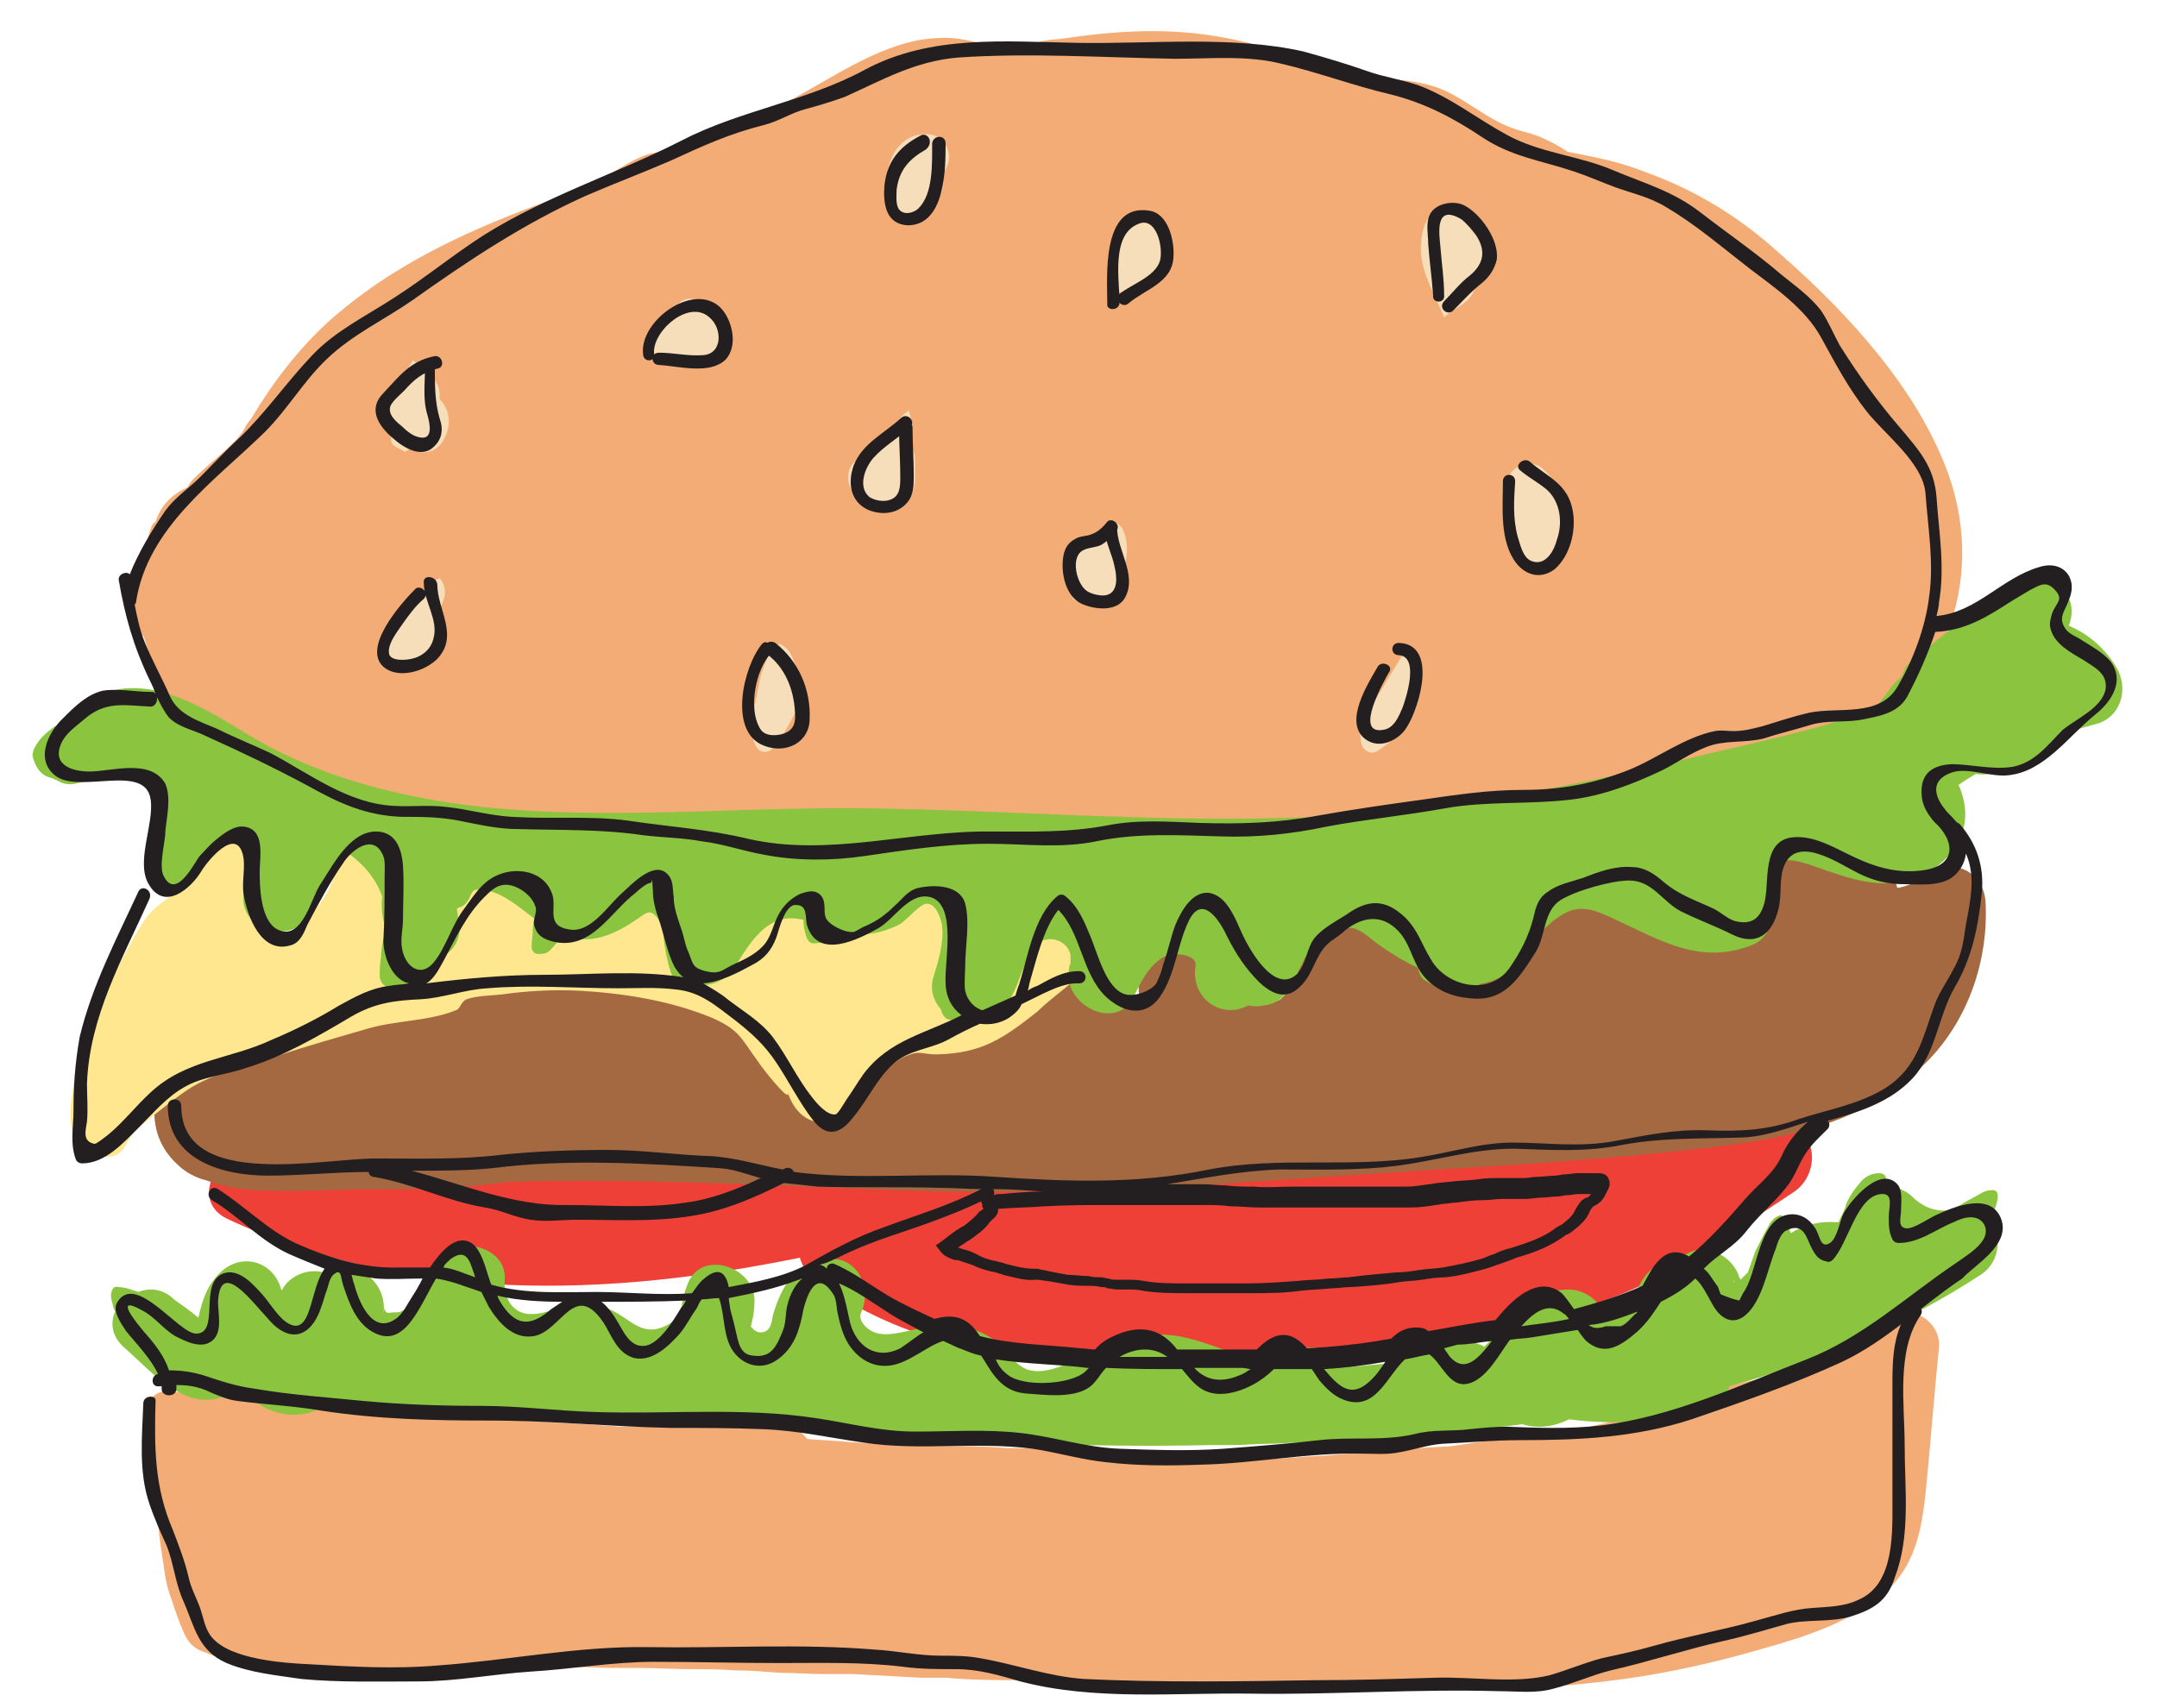 <?xml version="1.0" encoding="utf-8"?>
<!-- Generator: Adobe Illustrator 21.1.0, SVG Export Plug-In . SVG Version: 6.00 Build 0)  -->
<svg version="1.1" id="Layer_1" xmlns="http://www.w3.org/2000/svg" xmlns:xlink="http://www.w3.org/1999/xlink" x="0px" y="0px"
	 viewBox="0 0 176.1 139.5" style="enable-background:new 0 0 176.1 139.5;" xml:space="preserve">
<style type="text/css">
	.st0{fill:#EE4036;}
	.st1{fill:#A56942;}
	.st2{fill:#FFE78F;}
	.st3{fill:#F3AC75;}
	.st4{fill:#8BC540;}
	.st5{fill:#F7DEBA;}
	.st6{fill:#231F20;}
</style>
<title>loader</title>
<path class="st0" d="M145.2,91.8l-37.8,1.8c-6.3,0.3-12.6,0.6-18.9,0.9c-3,0.1-6,0.3-9,0.4c-1.1,0.1-2.3,0.2-3.4,0.5
	c-0.5-0.4-1.1-0.6-1.8-0.7c-16.8-0.5-33.6-0.5-50.4,0c-0.4,0-0.8,0.1-1.2,0.3c-0.4-0.2-0.8-0.3-1.2-0.5c-3.3-1.6-6.3,3.4-3,5
	c14.9,7,31.1,6.4,46.8,3.2c0.2,0.7,0.6,1.3,1.2,1.8c11,8,25.4,7.4,38.3,6.2c7.6-0.7,15.2-1.8,22.7-3.5c7.3-1.6,12.9-5.9,19-9.9
	C148.8,95.7,148.3,91.7,145.2,91.8"/>
<path class="st1" d="M162.1,73.6c-0.2-2.6-3-3.7-4.9-2.1c-0.7,0.5-1.5,0.9-2.3,1c-0.3-1.1-0.7-2.1-1.5-3c-2.2-2.4-5.8-1.8-7.6,0.7
	c-1,1.3-1.3,2.8-1.2,4.4c0,0.1,0,0.3,0,0.4c-0.4-0.2-0.8-0.4-1.3-0.6c-3.3-1.2-6.7-2-10.2-2.4c-2.8-0.3-7.3-0.5-8,3
	c-0.2,1-0.1,1.7,0.3,2.3c-1.7,0.9-3.1,2.4-5.2,2.9l-0.1,0c-1.4-0.8-2.7-2.4-3.9-3.2c-0.3-0.8-0.6-1.7-1.2-2.3
	c-2.1-2.2-4.6-0.9-6.5,0.8c-1.2,0.5-2.2,1.4-2.5,3c-0.1,0.5-0.1,1,0.1,1.4c-0.2,0.2-0.4,0.4-0.6,0.6c-0.6,0.7-1.1,1.6-1.7,1.1
	c-0.6-0.5-1.1-1.8-1.5-2.5c-0.6-1-1.3-2-2.3-2.8c-1.1-0.9-3-1.4-4.1,0c-0.5,0.6-0.9,1.2-1.2,1.8c-1.3,0.5-1.9,1.9-1.7,3.2
	c-0.1,0.2-0.2,0.4-0.3,0.6c-0.7-0.4-1.3-0.8-2-1.1c-1.7-0.8-3.5-1-5.4-0.7c-3.2,0.4-6.4,1.8-9.1,3.6c-1.3,0.9-2.6,1.9-3.7,3
	c-1.1,1-2,2.3-3.2,3.3c-2.2,1.7-3.6-1.7-4.8-3.2c-1.7-2.2-3.8-3.7-6.3-4.7c-0.2-0.3-0.5-0.5-0.8-0.6c-1.9-0.9-3.8-1.3-5.8-1
	c-0.1,0-0.2,0-0.2,0c-1.3-0.1-2.5-0.2-3.8-0.2l-0.3-0.1c-3.9-1.4-8.9,0-12.6,1.2c-0.1,0-0.2,0.1-0.3,0.1c-2.9,0.4-5.8,1.1-8.5,2.3
	c-3.1,1.3-6.1,3.7-9.6,3.8c-0.6,0-1.3,0.2-1.8,0.6c-1.1,0.3-1.9,1.2-1.9,2.6c0,1.9,0.8,3.3,1.9,4.3c0.6,0.6,1.5,1.1,2.4,1.3
	c1.5,0.6,3.3,0.8,4.9,0.8c2.4,0.1,4.9,0,7.3-0.1c1.1,0,2.3,0,3.4,0c3.1,0,6.1-0.2,9.1-0.6c10.7-0.3,21.3,0.3,32,0.7
	c11.5,0.4,23-0.3,34.5-1.1c11.2-0.8,22.7-1.2,33.8-2.7c5.1-0.7,10.3-2.1,14.2-5.6C160.3,84.4,162.4,78.9,162.1,73.6z"/>
<path class="st2" d="M90.5,76.5c1-2.6-2.1-3.9-4.1-3.4c-1.4,0.3-2,1.4-3.2,2.1c-1.3,0.8-3,1.2-4.4,1.8c1.8-4.1-2.5-5.3-5.6-4
	c-3.2,1.2-4.4,2.9-7.8,1c-1.3-0.7,0-2.3-1.7-0.4c-0.4,0.5-0.6,1.6-1.1,2c-0.2,0.1-3.5,1.7-3.6,1.7c-2,0.4-2.5-0.6-2.9-1.9
	c-0.6-1.7-0.4-3.7-2.9-3.9c-1.4-0.1-2.9,1-3.9,1.7c-1,0.7-2.9,2.2-4.3,1.3c-0.2-0.1-0.5-1.9-0.9-2.4c-0.9-1.1-2.3-1.6-3.8-1.4
	c-2.5,0.4-4.8,5.9-6.7,4.8c-2.2-1.4,1.4-6.2-2.3-7.2c-3.1-0.8-3.5,2.2-4.4,4.2c-1.1,2.4-5.3,6.4-5.5,1.5c-0.1-2.3,0.5-6.4-3.5-5
	c-1.6,0.6-2.3,2.6-3.4,3.7c-0.9,0.8-1.9,1.3-2.6,2.3c-2.2,3.1-9.9,18.4-3.9,19.4c2.5,0.4,2-1.3,3.3-2.3c1.1-0.9,2.8-2.3,4-3.1
	c2.1-1.4,5-2,7.4-2.8c2.4-0.8,4.9-1.5,7.3-2.2c2.4-0.7,5-0.6,7.2-1.5c0.4-0.1,0.4-0.7,0.9-0.9c0.8-0.3,2-0.3,2.9-0.4
	c2.1-0.3,4.2-0.4,6.3-0.3c3.6,0.2,7.4,0.8,10.8,2.2c2.3,1,2.4,1.7,3.8,3.6c0.3,0.5,2.7,3.5,2.4,2.5c1,2.9,3.5,3.1,5.5,1.3
	c1-0.9,1.5-2,2.4-3c0.5-0.5,1-0.9,1.6-1.2c1.4-0.6,1.3-0.2,2.7-0.2c3.7-0.1,5.4-1.3,8.2-3.5C86.5,80.8,89.4,79.3,90.5,76.5z"/>
<path class="st3" d="M151,61.2c-6,3.8-13.8,5.2-20.7,6.4c-8.3,1.4-16.5,1.6-24.9,1.8c-8,0.1-16,0.2-24-0.1
	c-4.6-0.1-9.2-0.4-13.9-0.7c-0.5,0.1-1,0.2-1.5,0.2c-1.9,0.3-3.8,0.1-5.7,0.3c-1.5,0.1-3.1,0.2-4.6,0c-1.4-0.2-2.7-0.2-4-0.5
	c-2.8-0.5-5.7-0.9-8.6-1.2c-1.6-0.2-3.3,0-4.9-0.2c-2.5-0.3-4.9-1.3-7.3-1.6c-1.2-0.1-2.4-0.4-3.6-0.4c-1.1,0-2.3,0.1-3.3-0.4
	c-0.3-0.2-0.6-0.4-0.9-0.7c-0.5-0.3-0.8-0.3-1.4-0.5c-0.7-0.2-1.2-0.8-1.7-1.2c-0.6-0.5-1.1-1.1-1.7-1.5c-0.8-0.6-1.7-0.9-2.5-1.7
	c-0.5-0.5-1.1-0.9-1.5-1.4c-0.6-1-1.2-1.9-1.7-3c-0.4-0.8-0.5-1.8-0.8-2.6c0-0.1-0.1-0.2-0.1-0.3c-0.1,0-0.2-0.1-0.2-0.1
	c-1.1-1.3-1.3-2.7-1-4.1c0.1-0.8,0.3-1.5,0.8-2.2c0.1-0.1,0.1-0.2,0.2-0.3c0.2-0.3,0.3-0.6,0.5-0.8c0-0.1,0.1-0.2,0.1-0.4
	c0-0.1,0-0.1,0-0.2c0.1-0.3,0.2-0.6,0.3-0.9l0.1-0.1c0-0.1,0.1-0.1,0.2-0.2c0.2-0.6,0.5-1.2,1-1.7l0,0c0,0,0.1-0.1,0.1-0.1
	c0.4-0.4,1-0.8,1.5-1c0.1-0.2,0.3-0.5,0.5-0.7c1-1,2.2-1.9,3.3-3c0.3-0.3,0.5-0.6,0.7-0.8c0.2-0.4,0.4-0.8,0.7-1.1
	c1.9-3.2,4.3-6.3,7.2-8.7c5.6-4.7,12.2-7.4,19-9.8c0.6-0.2,1.2-0.4,1.8-0.6c0.4-0.2,0.8-0.5,1.2-0.8c0.9-0.6,1.9-1.2,2.9-1.6
	c0.8-0.3,1.6-0.3,2.3-0.6c0.7-0.2,1.4-0.6,2.2-0.9c1.1-0.4,2.2-0.7,3.4-1.2c0.6-0.3,1.3-0.5,1.9-0.7c0.6-0.3,1.3-0.6,1.9-1
	c3.8-2,8-5.1,12.4-5.2c1.4-0.1,2.8,0.3,4.1,0.6c0.5,0,1,0,1.5,0c0.4,0,0.8,0,1.2-0.1c0.1,0,0.7-0.1,1-0.1c0.2,0,0.4,0,0.4-0.1
	c0.5-0.1,1-0.2,1.5-0.2c4.7-0.7,9-1,13.7-0.1c3.2,0.6,6.3,1.7,9.1,3.3c2.6,0,5.2-0.1,7.7,0.6c2.4,0.7,4.3,2.7,6.7,3.5
	c0.8,0.3,1.6,0.4,2.4,0.8c0.7,0.3,1.4,0.7,2,1.1c2.1,0.4,4.2,0.8,6.2,1.6c4.2,1.5,7.8,3.7,11.1,6.7c5.6,4.9,11.3,11.1,13.8,18.1
	C162.2,47.7,158.5,56.4,151,61.2z M157.2,122c0.4-4,0.7-8,1.1-12c0.2-2.5-3.3-4-5-2.1l-1.6,1.8c-0.1-0.1-0.1-0.1-0.2-0.2
	c-0.6-0.4-0.6-0.4-1.3,0c-0.6,0.4-1.2,0.8-1.9,1.1c-1.2,0.6-2.5,1.2-3.8,1.8c-0.1,0.1-0.2,0.1-0.3,0.1c-0.5,0.1-1,0.2-1.5,0.3
	c-1.3,0.3-2.6,0.6-3.9,1.1c-1.6,0.5-3.1,1.2-4.8,1.6c-1.4,0.3-2.8,0.7-4.2,1c-0.8,0.2-1.7,0.2-2.5,0.4c-1.4,0.3-2.8,0.4-4.2,0.6
	c-0.7,0.1-1.3,0.1-2,0.2c-0.9,0.1-1.8,0.3-2.7,0.4c-1.9,0.1-3.8,0.2-5.7,0.4c-1.3,0.1-2.6,0.2-3.8,0.3c-1,0.1-2,0.1-3,0.2
	c-1.5,0.1-3,0.2-4.5,0.2c-1,0-1.9,0.1-2.9,0.1c-0.9,0-1.8-0.1-2.7-0.1c-0.8-0.1-1.6-0.1-2.4-0.2c-1-0.1-1.9-0.1-2.9-0.2
	c-0.5,0-1,0-1.5-0.1c-1.4-0.1-2.8-0.3-4.1-0.4c-1.1-0.1-2.2,0-3.3-0.1c-1.2-0.1-2.4-0.1-3.7-0.1c-1.5,0-2.9-0.1-4.4-0.1
	c-0.6,0-1.3-0.1-1.9-0.1c-1-0.1-1.9-0.1-2.9-0.2c-1-0.1-1.9-0.1-2.8-0.2c-0.4-0.5-0.9-0.9-1.5-1.1c-3.6-1.8-8.6-1-12.5,0.1l-0.5,0
	c-0.3,0-0.5,0-0.8,0c-0.9-0.1-1.7-0.1-2.6-0.2c-1.3-0.1-2.5-0.1-3.7-0.2c-1,0-2-0.1-3-0.2c-1.1-0.1-2.3-0.1-3.4-0.2
	c-1-0.1-2.1-0.2-3.1-0.3c-1.2-0.1-2.5-0.1-3.7-0.2c-1.4-0.1-2.8-0.3-4.3-0.4l-1.8-0.2c-0.7-0.1-1.3-0.2-2-0.2
	c-1-0.1-1.9-0.1-2.9-0.2c-0.8,0-1.6-0.1-2.5-0.1c-0.2,0-0.4,0-0.7-0.1c-1-0.1-2.1-0.3-3.1-0.4c-1.2-0.1-2,0.9-1.7,2.1
	c0.2,0.7,0.2,1.5,0.2,2.2c0,0.1,0,0.2,0,0.3c0.1,1.2,0.3,2.5,0.4,3.7c0.1,0.8,0.1,1.6,0.2,2.4c0.1,1.3,0.3,2.5,0.5,3.8
	c0.1,0.9,0.3,1.7,0.6,2.5c0.3,0.9,0.6,1.8,1,2.7c0.3,0.7,0.7,1.2,1.4,1.5c1.2,0.5,2.4,0.9,3.7,1.2c1.4,0.2,2.8,0.4,4.2,0.3
	c0.8-0.1,1.6,0.1,2.4,0.1c0.2,0,0.3,0,0.5,0c0.3,0,0.7,0,1,0c0.7,0,1.3,0.1,2,0.1c1.4,0,2.9-0.1,4.3-0.1c0.7,0,1.5-0.1,2.2-0.1
	c1.5-0.1,3.1-0.1,4.6-0.1c0.5,0,1.1,0,1.6,0c1.1,0,2.2-0.1,3.2-0.1c1.3,0,2.6,0.1,3.9,0.1c0.7,0,1.5,0,2.2,0c1.4,0,2.8,0.1,4.2,0.1
	c1.2,0,2.4,0,3.6,0.1c1.2,0,2.4,0.1,3.7,0.2c1.2,0,2.4,0.1,3.6,0.1c0.8,0,1.5,0,2.3,0c1.9,0.1,3.8,0.2,5.6,0.3c0.7,0,1.4,0,2,0
	c2.2,0.2,4.4,0.2,6.6,0.2c0.9,0,1.7,0,2.5,0c0.6,0,1.2,0.1,1.8,0.2c1.5,0.1,2.9,0.2,4.4,0.2c0.9,0,1.9,0,2.8,0
	c1.4,0,2.7-0.1,4.1-0.1c1.3,0,2.6,0.2,3.9,0.1c1-0.1,2-0.1,2.9-0.1c8.8,0.7,17.6,0.8,26.4-0.4c3.6-0.5,7.2-1.3,10.7-2.3
	c2.5-0.7,5.3-1.5,7.7-2.8c0.1,0,0.2-0.1,0.3-0.1c0,0,0.1,0,0.1-0.1c0.4-0.2,0.9-0.5,1.3-0.8C156.2,128.6,156.8,125.5,157.2,122
	L157.2,122z"/>
<path class="st4" d="M171.2,59.1c-0.7,0.2-1.5,0.4-2.2,0.6c-0.2,0.3-0.4,0.6-0.6,0.9c-0.7,0.8-1.6,1.3-2.6,1.8
	c-0.6,0.3-1.2,0.4-1.8,0.5c-0.1,0-0.3,0-0.4,0.1c-0.8,0.2-1.6,0.3-2.3,0.2c-0.5,0.3-1,0.6-1.4,0.9c0.2,0.4,0.3,0.8,0.4,1.2
	c0.7,2.8-1.2,5.3-3.7,6.3c-3,1.2-5.7,0.1-8.6-0.9c-0.9-0.3-2.5-0.9-3.2,0.1c-0.6,0.9-0.2,2.8-0.1,3.8c0.1,0.9-0.6,2.1-1.5,2.5
	c-4.3,1.8-7.6-0.3-11.5-2.1c-1.3-0.6-2.6-1.2-4-0.4c-1.3,0.7-2.3,2-3.4,3c-0.1,0.5-0.4,1-0.8,1.4c-0.6,0.7-1.5,1.1-2.4,1.3
	c-0.1,0-0.2,0-0.3,0.1c-0.9,0.5-1.9,0.5-2.9,0.3c-0.5-0.1-1-0.3-1.5-0.6c-0.4-0.2-0.5-0.6-0.6-0.9c0-0.1,0-0.1-0.1-0.2
	c-1.1-0.5-2.2-1.2-3.2-1.9c-1.3-1-2.1-1.9-3.5-0.9c-0.8,0.6-1.6,1.2-2.4,1.9c-0.4,0.8-0.8,1.6-1.2,2.4c-0.5,0.9-1.2,1.5-2.2,1.6
	c-0.4,0.1-0.9,0.1-1.3,0c-2.2,1.2-4.7-0.6-4.3-3.2c0.2-1-1.8-1.1-2.3-0.9c-1.4,0.6-2.1,2.1-2.7,3.3c-1.4,3.1-6,0.7-5.3-2.3
	c0-0.1,0-0.2,0.1-0.3c0-0.2,0-0.5,0-0.7c-0.3-1.5-2.5-1.9-3.3-0.2c-1.2,2.3-1.2,5-4.3,5.5c-0.4,0.1-0.9,0.1-1.3,0
	c-0.2,0-0.5,0-0.7,0c-0.5,0-0.7-0.2-0.9-0.6c0-0.1-0.1-0.2-0.1-0.3c-0.6-0.7-0.9-1.6-0.6-2.6c0.4-1.3,0.9-2.9,0.7-4.3
	c-0.1-0.5-0.5-1.8-1.3-1.7c-0.6,0.1-1.6,1.4-2.2,1.7c-1,0.5-2,0.8-3.2,0.8c-0.5,0-0.9-0.1-1.4-0.2c0,0,0,0,0,0
	c-0.5,0.4-0.9,0.8-1.6,0.9C67.1,77,67,77,66.8,77c-0.6,0.1-0.8,0-1-0.6c-0.1-0.4-0.2-0.7-0.2-1.1c0-0.1,0-0.1,0-0.2
	c-0.6-0.1-1.3-0.2-1.8,0c-1.8,0.4-3,2.6-3.9,4c-0.8,1.2-2.4,1.6-3.6,1.2l-0.3,0.2c-0.4,0.2-0.6,0.2-0.9-0.2
	c-0.1-0.2-0.2-0.5-0.3-0.8c-0.4-1.2-0.6-2.5-0.7-3.7c-0.1-0.3-0.3-0.6-0.4-0.8c-0.6-0.8-0.9-0.5-1.6,0c-1.9,1.3-3.8,2.2-6.1,1.4
	c0,0,0,0,0,0c-0.4,0.4-0.7,0.8-1.1,1.2c-0.3,0.3-0.6,0.3-1,0.3c-0.3,0-0.5-0.3-0.5-0.6c0,0,0,0,0,0c0-0.5,0.1-0.9,0.1-1.4
	c0-0.3,0.1-0.6,0.1-0.9c-1.2-0.9-2.4-2-3.9-2.3c-0.3-0.1-0.7-0.1-1,0c-0.2,0.2-0.3,0.4-0.4,0.7c-0.2,0.3-0.4,0.6-0.8,0.7
	c-0.1,0-0.1,0.1-0.2,0.1c0.1,0.5,0.1,1,0.2,1.5c0.1,1-0.5,2-1.4,2.4c-0.1,0.1-0.1,0.2-0.2,0.2c-0.3,0.3-0.5,0.6-0.8,0.9
	c0,0-0.1,0.1-0.1,0.1c-0.5,0.4-1,0.9-1.5,1.2c-0.6,0.4-1.3,0.3-1.9,0.1c-0.3-0.1-0.6-0.5-0.6-0.9c0-0.5,0-1,0.1-1.5
	c0-0.5,0.1-1,0.2-1.5c0.1-0.3,0.2-0.6,0.2-0.9c-0.3-0.8-0.4-1.7-0.3-2.6c-0.5-1.4-1.4-2.5-2.6-3.4c-0.2-0.1-0.3-0.2-0.5-0.3
	c-0.3,0.4-0.7,0.8-0.8,1c-0.7,1.1-1.3,2.3-1.7,3.6c-1.2,3.5-6.7,1.9-5.6-1.6c0.3-0.8,0.6-1.6,1-2.5c0-0.1,0-0.2,0-0.3
	c-0.1-0.6-1.1-1.2-1.7-1.1c-0.6,0.1-0.9,0.4-1.4,0.7c-0.5,0.4-0.9,0.7-1.3,1.2c-0.2,0.2-0.5,0.5-0.7,0.8c-0.5,0.7-1.3,0.9-2,1.1
	c-0.2,0.1-0.5,0.1-0.7,0.2c-0.6,0.1-1-0.3-0.9-0.9l0.4-2.4c0.1-0.7,0.3-1.4,0.4-2.1c0.1-0.6,0.2-1.3,0.3-1.9c0-0.9-0.4-1.7-1.1-2.2
	c-0.1-0.1-0.3-0.2-0.5-0.2c-0.7,0-1.5,0.1-2.2,0.3c-0.4,0.1-0.7,0.2-1.1,0.3l-0.1,0c-0.3,0.1-0.6,0.1-0.9,0.2
	c-0.3,0.1-0.7,0.1-1,0.2c-0.6,0.2-1.2,0.2-1.7-0.1c-0.2-0.1-0.4-0.2-0.7-0.3c-0.8-0.2-1.2-0.9-1.4-1.6c-0.1-0.2,0-0.6,0.1-0.8
	c0.4-0.8,1-1.3,1.7-1.8C5,59.2,5.3,59,5.7,58.8c0.1-0.1,0.2-0.2,0.2-0.3c4.2-4.7,10-1.2,14.2,1.4c4.9,3,10.6,4.7,16.3,5.6
	C47.5,67.2,58.8,65.9,70,66c11.5,0.1,23.1,1.1,34.6,0.8c11.3-0.3,22.4-2.2,33.4-4.9c4.9-1.2,10-2.2,14.8-3.9
	c0.2-0.2,0.4-0.4,0.6-0.6c0.4-0.4,0.7-0.9,1.1-1.4c0.2-0.3,0.5-0.5,0.7-0.7c0.1-0.1,0.2-0.3,0.2-0.4c0.1-0.4,0.3-0.6,0.6-0.9
	c0.7-0.6,1.4-1.1,2.1-1.7c1-0.8,2.1-1.7,3.1-2.5c0.4-0.3,0.8-0.7,1.3-0.9c0.5-0.3,1-0.5,1.6-0.7c1.9-2,5.8-0.5,4.9,2.6
	c0,0.1-0.1,0.2-0.1,0.3c1.7,0.7,3.1,2,4,3.6C173.8,56.5,173,58.6,171.2,59.1z M161.7,104.1c-6.3,4.1-13.3,7.1-20.5,9.1
	c-0.3,0.9-1,1.7-1.9,1.9c-3.6,1-7.4,1.3-11.2,0.8c-1.2,0.6-2.6,0.8-3.8,0.4l0,0c-1.6,0.2-3.2,0.4-4.8,0.5c-1.2,0.1-2.3,0.1-3.5,0.2
	c-1.6,1.1-3.6,1.5-5.5,1.2c-0.6-0.1-1.2-0.3-1.8-0.5c-0.8,0-1.6,0.1-2.5,0.1c-1,0-1.9,0.1-2.8,0.1c-0.9,0-1.8,0.1-2.7,0.1
	c-0.2,0-0.4,0-0.5,0l-1.2,0c-13.1,0.3-26-0.6-39.1-1.6c-8.4-0.6-16.9-1.1-25.3-1c-2.7,0-5.8,0.5-8.5-0.4c-0.3,0.2-0.7,0.3-1,0.4
	c-2.1,0.5-4.2-0.5-5.5-2.1c-0.3,0.3-0.6,0.5-1,0.6c-3.4,1.6-6.2-1.9-8.5-3.9c-1-0.9-1.1-2-0.7-2.9c-0.1-0.2-0.2-0.4-0.2-0.6
	c-0.1-0.3-0.2-0.7-0.1-1c0.1-0.3,0.2-0.5,0.6-0.4c0.3,0,0.7,0.1,1,0.2c0.2,0.1,0.4,0.1,0.6,0.2c1-0.4,2.1-0.2,2.9,0.6
	c0.4,0.3,1.3,0.9,2,1.5c0.3-1.4,0.7-2.7,1.9-3.8c1.7-1.5,4.1-0.8,4.8,1.3c0,0.1,0.1,0.2,0.1,0.3c0-0.1,0.1-0.1,0.1-0.2
	c0.7-1.2,2.5-1.8,3.8-1.1c2.2-1.5,4.8,0.7,4.4,3.2c0.2-1.1-0.1,0,0.5-0.1c0.5-0.1,0.7,0.1,1.3-0.3c1.3-0.8,2-2.5,2.7-3.8
	c1.3-2.4,5.7-1.4,5.4,1.5c-0.1,1.4,0.7,2.8,2.3,2.7c1,0,2.1-0.6,3.1-0.7c1.1-0.1,2.1-0.1,3.1,0.3c1.4,0.5,2.4,2,4,1.6
	c0.8-0.2,1.6-0.7,1.9-1.5c0.1-0.8,0.3-1.6,0.6-2.3c1.2-2.7,5.4-1.2,5.4,1.5c0,0.7-0.1,1.4-0.3,2.1c0.2,0.3,0.5,0.5,0.8,0.5
	c0.8,0,0.9-0.8,1-1.4c0.7-2.4,1.9-4.5,4.7-4.6c2.3-0.1,3.4,2.5,2.5,4.4c-0.3,0.6,0.5,1.4,1.1,1.6c1.3,0.5,3.3-0.4,4.7-0.5
	c1.7-0.2,3.4,0,4.9,1c1.1,0.7,1.8,2.3,3.1,2.6c1.4,0.3,2.9-0.5,4.1-1c1.7-0.7,3.3-1.5,5.1-1.8c3.5-0.6,6,1.2,9.3,1.9
	c1.5,0.4,2.2-0.7,3.7-0.9c1.7-0.3,2.9,0.4,4.1,1.5c1.1-0.1,2.2-0.2,3.3-0.3c0.6-0.7,1.3-1.5,2.1-1.9c1.5-0.7,3-0.4,4.5,0.2
	c0.2,0.1,1,0.3,0.8,0.4c0.3-0.2,0.6-0.6,0.8-0.8l0.1-0.1c0.3-0.9,0.9-1.7,1.8-2.2c0.5-0.5,1.2-0.8,1.8-1c0.8-0.4,1.6-0.6,2.5-0.6
	c1.2,0,2.6,0.9,2.8,2.1c0,0,0,0,0,0.1c0.2,0,0.3,0.1,0.5,0c0.6-0.1,1-0.4,1.5-0.8c0.2-0.2,0.4-0.4,0.6-0.6c0-0.2,0.1-0.4,0.1-0.5
	c0.5-1.8,2.2-3,4.1-3.2c1.6-1,3.8,0.2,4.3,1.9c0,0.1,0.1,0.1,0.1,0.2c0,0,0,0,0,0c0.2-0.2,0.4-0.4,0.6-0.6c0.2-0.6,0.4-1.1,0.6-1.7
	c0.2-0.4,0.4-0.8,0.6-1.2c0.2-0.4,0.4-0.7,0.6-1.1c0.2-0.3,0.4-0.5,0.7-0.6c0.1-0.1,0.3-0.1,0.4,0.1c0,0,0,0,0,0
	c0.2,0.2,0.3,0.4,0.4,0.7c0.1,0.2,0.1,0.4,0.2,0.6c1.1-0.7,2.4-1,3.7-0.9c0.1,0,0.1,0,0.2,0c0.2-0.5,0.5-0.9,0.6-1.4
	c0.3-0.8,0.8-1.4,1.3-2c0.4-0.4,0.9-0.6,1.4-0.6c0.4,0,0.6,0.2,0.6,0.6c0,0.2,0,0.4,0,0.5c0.8,0,1.6,0.3,2.1,0.8
	c0.9,0.9,2,1.3,3.2,1.1c0.3-0.2,0.6-0.3,0.9-0.5c0.5-0.3,1.1-0.6,1.6-0.9c0.2-0.1,0.4-0.2,0.7-0.2c0.4-0.1,0.6,0.1,0.6,0.5
	c0,0.3-0.1,0.6-0.2,0.9c-0.1,0.3-0.2,0.6-0.4,0.8C163.4,100.8,163.4,103,161.7,104.1L161.7,104.1z M141.6,104.8c0-0.2,0-0.2-0.1-0.2
	l0,0C141.6,104.7,141.6,104.7,141.6,104.8L141.6,104.8z"/>
<path class="st5" d="M65.4,56.8c0,0.2,0,0.6-0.2,0.9c-0.6,1.1-1.1,2.1-1.8,3.1c-0.8,1-1.6,0.7-1.9-0.4c-0.3-0.8-0.3-1.7,0-2.5
	c0.3-0.9,0.4-1.8,0.6-2.7c0.2-0.6,0.4-1.2,0.7-1.8c0.2-0.3,0.5-0.8,0.8-0.8c0.3,0,0.7,0.4,0.9,0.7C65,54.3,65.4,55.4,65.4,56.8
	 M115.8,55.4c0,0.2,0,0.3,0,0.5c0.2,2.6-1.4,4.1-3.3,5.4c-0.6,0.4-1.3,0-1.4-0.8c-0.1-0.8,0-1.6,0.5-2.3c1-1.5,1.9-3.1,2.9-4.7
	c0.1-0.2,0.4-0.4,0.6-0.4c0.2,0,0.5,0.3,0.5,0.5C115.7,54.2,115.8,54.8,115.8,55.4C115.8,55.4,115.8,55.4,115.8,55.4 M35.9,50.5
	c0-0.2-0.1-0.3-0.2-0.5c0.1-0.2,0.2-0.3,0.3-0.5c0.4-0.8,0.5-1.5-0.1-2.3c-0.1,0.1-0.3,0.1-0.3,0.2c-0.3,0.5-0.8,0.8-1.3,1.1
	c-0.2,0.1-0.4,0.2-0.6,0.4c-0.1,0.1-0.2,0.2-0.3,0.4c-0.3,0.1-0.6,0.4-0.8,0.7c0,0.1-0.1,0.2-0.1,0.2c-0.1,0.1-0.2,0.1-0.2,0.2
	c-0.4,0.3-0.6,0.7-0.7,1.2c0,0.2-0.1,0.3-0.1,0.5c-0.1,0.2-0.2,0.4-0.2,0.6c-0.2,0.5,0,0.9,0.2,1.4c0.3,0.5,0.6,0.5,1.1,0.3
	c0,0,0,0,0,0l0,0c1.1,0.6,2.5,0.1,3-0.9C36,52.4,36,51.5,35.9,50.5L35.9,50.5z M35.9,32.6C35.9,32.6,35.9,32.6,35.9,32.6
	c0-0.3,0-0.7-0.1-1c-0.2-0.5-0.6-1-1.1-1.2c-0.3-0.4-0.6-0.7-1-1c-0.2,0.4-0.4,0.7-0.5,1c0,0,0,0.1,0,0.1c-0.8,0.3-1.5,1-1.8,1.8
	c-0.3,0.8-0.2,1.8,0.3,2.5c0.1,0.1,0.2,0.3,0.3,0.4c-0.2,1.1-0.1,1.1,1.1,1.7c0.1-0.1,0.2-0.2,0.4-0.3c0,0,0.1,0,0.1,0.1
	c0.9,0.5,2,0.2,2.5-0.6C36.9,34.9,36.8,33.5,35.9,32.6L35.9,32.6z M59,26.7C59,26.6,58.9,26.6,59,26.7c-0.1-0.2-0.1-0.2-0.1-0.3
	c-0.1-0.5-0.4-0.9-0.9-1.2c-0.3-0.2-0.7-0.4-1-0.6c-0.5-0.3-1-0.3-1.5,0.1c-0.3,0.3-0.6,0.6-0.9,0.9c-0.4,0.2-0.7,0.4-1,0.7
	c-0.3,0.3-0.5,0.7-0.6,1.2c-0.1,0.1-0.2,0.3-0.2,0.4c-0.1,0.2,0,0.4,0.1,0.6c0.2,0.2,0.5,0.3,0.7,0.4c0.1,0.1,0.2,0.2,0.3,0.3
	c1.3,0.9,3.1,0.9,4.4,0.1C59.1,28.6,59.6,27.5,59,26.7L59,26.7z M77,14.1c0.4-0.5,0.6-1.1,0.4-1.8c-0.3-1.1-1.3-1.5-2.3-1.3
	c-1,0.1-1.9,0.9-2.3,1.9c-0.5,1.1-0.4,2.2-0.3,3.4c0.1,1,1.4,1.6,2.3,1.3c1.3-0.4,2.4-1.7,2.2-3.1C77.1,14.4,77.1,14.3,77,14.1
	 M94.5,18.2c-0.2-0.1-0.3-0.1-0.5-0.2c-0.1-0.4-0.4-0.5-0.9-0.4c-1,0.1-1.5,0.5-1.6,1.6c-0.1,0.1-0.2,0.3-0.2,0.4l-0.6,1.4
	c-0.2,0.4,0,1.1,0.2,1.4c0.1,0.2,0.2,0.3,0.4,0.4c0,0.4,0,0.7-0.1,1.1c0.6-0.1,1.1-0.3,1.6-0.6c0.6-0.1,1.1-0.4,1.4-0.9
	c0.3-0.6,0.7-1.2,1-1.8C95.6,19.9,95.3,18.7,94.5,18.2L94.5,18.2z M121.2,20.1c0-0.3-0.1-0.5-0.4-0.7l-0.1-0.7
	c-0.1-1-0.8-1.9-1.8-1.9c-0.3,0-0.6,0.1-0.9,0.2c-0.4-0.1-0.8,0.1-1.3,0.7c-0.6,0.8-0.7,1.8-0.7,2.8c0.1,1.9,1.1,3.5,1.9,5.4
	c0.9-0.8,2-1.1,2.4-2.1C120.9,22.7,121.3,21.4,121.2,20.1z M127.6,44.6c0.7-2.2,0.1-4.6-1.5-6.2c-1.5-1.5-3.8,0.4-3,2h0
	c-0.4,0.2-0.3,0.6-0.1,0.9c0.1,0.3,0.3,0.5,0.5,0.7c0,0.1,0,0.2,0,0.3c0,0.4,0.1,0.9,0.1,1.3c0.1,1,0.5,1.9,1.1,2.7
	c0.5,0.6,1,0.6,1.6,0.1c0.2-0.3,0.4-0.6,0.6-0.9C127.2,45.4,127.5,45,127.6,44.6L127.6,44.6z M91.9,46.8c0-0.2,0-0.3-0.1-0.5
	c0.3-1.1,0.3-2.3-0.2-3.2c-0.1-0.1-0.2-0.2-0.4-0.4c-0.4,0.5-0.8,1-1.2,1.5c0,0-0.1,0-0.1,0l-0.2,0.1c-0.2,0-0.4-0.1-0.5-0.1
	c-0.5,0-1,0.2-1.3,0.5c-0.4,0.3-0.6,0.8-0.6,1.3c0,0.4,0.1,0.8,0.4,1.2c-0.2,0.4-0.2,0.8-0.2,1.2c0,0.5,0.2,0.7,0.7,0.7
	c0.7,0,1.4-0.1,2-0.5c0.4,0,0.8-0.2,1.1-0.5C91.7,47.7,91.9,47.3,91.9,46.8L91.9,46.8z M74.7,39.3c0-0.6,0-1.2,0-1.8
	c0-0.5-0.2-1-0.6-1.4c0.1-0.5,0.2-1,0.3-1.4c0.1-0.3-0.1-0.7-0.2-1.2c-0.3,0.3-0.6,0.4-0.7,0.7c-0.3,0.5-0.6,1-0.9,1.5
	c-0.8,0.1-1.5,0.7-1.6,1.5c-0.8,0.1-1.5,0.5-1.7,1.3c-0.2,0.9,0.2,2,1.2,2.3c0.1,0.1,0.2,0.2,0.3,0.3c0.6,0.6,1.4,0.9,2.3,0.6
	C74.1,41.4,74.6,40.4,74.7,39.3z"/>
<path class="st6" d="M34.7,30c0,1.3-0.2,2.6,0.2,3.9c0.2,0.7,0.5,2.1-0.7,1.8c-0.5-0.1-1-0.5-1.4-0.9c-0.5-0.4-1.2-1-0.9-1.7
	c0.2-0.4,0.8-0.9,1.1-1.2c0.8-0.9,1.5-1.5,2.7-1.8c0.7-0.1,0.4-1.2-0.3-1c-1.9,0.4-2.8,1.6-4.1,3c-1.3,1.3-0.4,2.7,0.8,3.7
	c0.9,0.8,2.4,1.7,3.4,0.6c0.6-0.6,0.7-1.4,0.4-2.2c-0.4-1.4-0.4-2.7-0.4-4.2C35.8,29.3,34.7,29.3,34.7,30 M53.4,28.9
	c-0.2-1.8,2.8-4.5,4.5-3c1.1,0.9,1.1,3-0.5,3.1c-1.2,0.1-2.4-0.2-3.6-0.2c-0.7,0-0.7,1,0,1c1.6,0.1,4.1,0.8,5.4-0.4
	c1.1-1.1,0.6-3.3-0.4-4.3c-2.2-2.1-6.6,1.1-6.3,3.8C52.5,29.6,53.5,29.6,53.4,28.9 M91.4,24.7c0-1.8-0.7-5.5,1.5-6.4
	c1.5-0.7,2.1,1.9,1.8,3c-0.4,1.3-2.3,1.9-3.3,2.7c-0.5,0.4,0.2,1.2,0.7,0.8c1.4-1.2,3.6-1.7,3.7-3.8c0.1-1.3-0.4-3.6-2-3.8
	c-3.9-0.6-3.4,5.4-3.4,7.6C90.3,25.4,91.4,25.4,91.4,24.7 M117.9,24.1c0-1.3-0.2-2.6-0.3-3.9c-0.1-1.1-0.5-3.6,1.7-2.3
	c0.4,0.3,0.9,0.9,1.2,1.3c0.8,1.2,0.7,2.3-0.5,3.3c-0.8,0.6-1.4,1.4-2.1,2.1c-0.5,0.5,0.2,1.2,0.7,0.8c0.8-0.8,1.5-1.6,2.4-2.3
	c0.6-0.5,1-1.1,1.2-1.9c0.2-1.6-1.3-3.7-2.6-4.4c-0.9-0.5-2.5-0.2-2.9,0.8c-0.3,0.7-0.1,1.6-0.1,2.3c0.1,1.4,0.3,2.8,0.4,4.2
	C116.9,24.8,118,24.8,117.9,24.1 M122.7,39.3c0,2.1-0.3,4.9,1.1,6.7c0.8,1,2,1.3,3.1,0.5c1.3-1.1,1.8-3.2,1.5-4.8
	c-0.4-2.2-2-2.7-3.5-4c-0.5-0.4-1.3,0.3-0.8,0.7c0.7,0.6,1.5,1,2.2,1.6c1.1,1,1.3,2.7,0.8,4.1c-0.2,0.8-0.9,2.2-2.1,1.7
	c-0.7-0.3-0.9-1.4-1.1-2c-0.4-1.5-0.3-3-0.2-4.5C123.7,38.6,122.7,38.6,122.7,39.3 M112.5,54.4c-0.8,1.4-2.8,4.5-1.1,5.9
	c1.2,1,2.9,0.1,3.5-1c1-1.6,2.5-6.7-0.7-6.8c-0.7,0-0.7,1,0,1c1.7,0.1,0.6,3.5,0.3,4.3c-0.3,0.7-0.7,1.7-1.6,1.8
	c-2.4,0.4,0.1-4,0.5-4.7C113.8,54.4,112.9,53.9,112.5,54.4 M90.2,43.1c0,1.2,0.6,2.1,0.8,3.2c0.2,0.8,0.3,2.1-0.7,2.3
	c-0.4,0.1-1.2-0.1-1.5-0.3c-0.9-0.5-1.5-2.9-0.3-3.4c0.4-0.2,1-0.2,1.4-0.4c0.5-0.3,0.9-0.7,1.2-1.1c0.5-0.5-0.3-1.2-0.7-0.8
	c-0.4,0.5-0.8,0.9-1.5,1.1c-0.4,0.1-0.8,0.1-1.1,0.3c-0.6,0.3-0.9,0.8-1,1.5c-0.2,1.3,0.2,3.2,1.5,3.8c1.1,0.5,3,0.7,3.6-0.6
	c0.9-1.8-0.7-3.8-0.7-5.6C91.3,42.5,90.2,42.5,90.2,43.1 M73.4,35c0,1.3,0.1,2.6,0.1,3.9c0,0.8,0,1.6-0.8,1.9
	c-0.5,0.2-1.2,0.1-1.7-0.2c-1-0.8-0.4-2.4,0.3-3.2c0.9-1,2-1.6,3-2.5c0.5-0.5-0.2-1.2-0.7-0.8c-1.4,1.3-3.2,2.1-3.9,3.9
	c-0.5,1.4-0.3,2.9,1.1,3.6c1.1,0.5,2.5,0.4,3.3-0.6c0.5-0.6,0.5-1.4,0.5-2.2c0-1.3-0.1-2.6-0.1-3.9C74.5,34.3,73.4,34.3,73.4,35
	 M62.6,53.4c1.5,1.1,2.2,2.9,2.3,4.7c0.1,1.1-0.2,1.7-1.3,1.9c-0.7,0.1-1.3,0-1.6-0.6c-0.9-1.6-0.3-4.7,0.9-6
	c0.4-0.5-0.3-1.3-0.7-0.8c-1.5,1.8-2.8,7.2,0.2,8.3c1.8,0.7,3.7-0.3,3.7-2.2c0.1-2.4-0.9-4.7-2.8-6.2C62.6,52.1,62.1,53,62.6,53.4
	 M34.6,47.6c0,1.5,1.2,3,0.8,4.5c-0.2,0.9-0.9,1.5-1.8,1.7c-0.5,0.1-1.5,0.2-1.8-0.3c-0.3-0.8,0.7-2,1.1-2.6c0.5-0.7,1-1.4,1.7-2
	c0.5-0.5-0.3-1.2-0.7-0.8c-1.1,1.1-4.6,5-2.4,6.5c1.2,0.8,3.2,0.2,4.2-0.8c1.8-1.9,0-4,0-6.1C35.6,47,34.5,46.9,34.6,47.6
	 M75.1,11.1c-1.7,0.9-2.7,2.1-2.9,4.1c-0.1,1.4,0.1,3.1,1.9,3.2c3.1,0,3.1-4.7,3.1-6.7c0-0.7-1-0.7-1.1,0c0,1.6,0.1,4.1-1.1,5.3
	c-0.4,0.4-1.2,0.6-1.6,0.1c-0.3-0.4-0.2-1.2-0.2-1.6c0.2-1.6,1-2.5,2.4-3.3C76.3,11.6,75.7,10.7,75.1,11.1 M11.7,114.6
	c-0.1,2.7-0.4,5.6,0.5,8.2c0.4,1.2,0.9,2.3,1.4,3.4c0.6,1.5,0.7,3.1,1.4,4.6c0.9,2.1,1.2,4,3.5,5c1.9,0.8,4.1,1,6.1,1.3
	c3.1,0.3,6.5,0.2,9.6,0.2c3,0,6.1-0.6,9.1-0.8c3.4-0.2,6.7-0.8,10.1-0.8c3.4,0,6.9,0.1,10.3,0.1c3.3,0,6.7-0.1,10,0.3
	c1.5,0.2,2.9,0.2,4.4,0.2c1.8,0,3.5,0.5,5.2,1c6.1,1.6,12.7,0.9,18.9,1c6.7,0.1,13.4-0.4,20.2-0.2c1.5,0,3,0.2,4.4-0.2
	c1.6-0.4,3.1-1.1,4.7-1.5c3.1-0.7,6.1-1.7,9.2-2.4c1.8-0.4,3.4-0.9,5.2-1.4c1.7-0.4,3.5-0.1,5.2-0.6c1.9-0.6,3-1.3,3.6-3.2
	c1.3-3.4,0.8-7.2,0.8-10.8c0-3.3-0.7-7.7,1.3-10.6c0.4-0.6-0.5-1.1-0.9-0.5c-1.3,1.8-1.4,3.9-1.4,6c0,3.2,0,6.4,0,9.5
	c0,2.7,0.2,6.9-2.7,8.2c-1.2,0.6-2.5,0.6-3.8,0.7c-1.6,0.1-3,0.6-4.5,1c-2.8,0.8-5.7,1.3-8.5,2.1c-1.4,0.4-2.8,0.7-4.2,1
	c-1.5,0.4-2.9,1-4.3,1.4c-2.9,0.7-6.3,0.1-9.4,0.2c-3.2,0.1-6.4,0.2-9.7,0.2c-6.2,0.1-12.7,0.2-18.9-0.1c-2.9-0.2-5.6-1.2-8.5-1.7
	c-1.1-0.2-2.1-0.2-3.2-0.2c-1.8,0-3.6-0.4-5.4-0.5c-6.1-0.5-12.3-0.1-18.5-0.2c-5.7-0.1-11.5,1.1-17.2,1.5c-3.4,0.3-7,0.1-10.4-0.1
	c-2.2-0.1-6.5-0.4-8-2.2c-0.6-0.7-0.7-1.7-1-2.5c-0.3-0.8-0.7-1.5-0.9-2.4c-0.3-1.3-0.8-2.6-1.3-3.9c-1.5-3.5-1.5-6.7-1.4-10.5
	C12.8,113.9,11.7,113.9,11.7,114.6 M163.4,99.6c-0.8-2.3-3.8-1.1-5.3-0.4c-0.5,0.2-1.9,1.2-2.5,1.1c-0.7-0.1-0.4-0.9-0.4-1.4
	c0-0.7,0.2-1.8-0.4-2.3c-1.4-1.3-3.7,1.4-4.3,2.5c-0.3,0.6-0.5,2-1.1,2.4c-0.8,0.5-0.8-0.6-1.2-1.2c-0.5-0.8-1.3-1.3-2.3-1.1
	c-2.4,0.5-2.4,4.8-3.6,6.4c-0.1,0.2-0.2,0.4-0.3,0.6c-0.5-0.1-1-0.3-1.5-0.5c-0.1-0.1-0.2-0.6-0.3-0.7c-0.4-0.5-0.6-1-1.1-1.4
	l0.1-0.1c1.1-1.1,2.4-1.7,3.4-3c1.1-1.4,2.5-2.5,3.5-3.9c0.4-0.6,0.6-1.1,0.9-1.7c0.6-1.2,1.3-1.8,2.2-2.7c0.2-0.2,0.2-0.5,0-0.7
	c0,0,0,0,0,0l0.1,0c2.5-0.7,5-1.5,6.8-3.4c2-2.1,2.1-5.1,3.5-7.5c1.4-2.4,1.9-4.9,2.2-7.7c0.2-2.1-0.4-4-1.8-5.6
	c-0.1-0.1-0.2-0.1-0.3-0.2c0,0,0-0.1-0.1-0.1c-0.2-0.3-0.6-0.6-0.8-0.9c-0.9-1.1-1.2-2.4,0.5-3c1.3-0.5,3.3,0.4,4.7,0.2
	c2.9-0.3,4.9-3.2,7-4.9c1.4-1.1,2.5-2.8,1.3-4.4c-0.6-0.7-1.5-1.2-2.3-1.7c-0.4-0.3-1.1-0.5-1.4-1c-0.6-0.9,0-1.4,0.3-2.3
	c0.8-1.8-0.5-3.3-2.4-2.7c-3.1,0.9-5.1,3.7-8.4,4c0.1-0.4,0.2-0.8,0.2-1.1c0.5-2.9,0-5.7-0.2-8.6c-0.2-2.5-1.4-3.8-3-5.7
	c-1.8-2.1-3.4-4.3-4.9-6.7c-0.5-0.9-0.9-1.9-1.5-2.8c-0.9-1.2-2.2-2.1-3.3-3c-2.1-1.8-4.3-3.3-6.5-5c-2.3-1.8-4.6-2.4-7.2-3.5
	c-2.8-1.2-6-1.4-8.7-2.9c-2.4-1.3-4.5-3-7.1-4c-1.4-0.5-2.9-0.7-4.3-1.2c-1.7-0.6-3.4-1.1-5.2-1.6C100.6,2.9,94.1,3.6,88,3.5
	c-5.9-0.1-12-0.7-17.4,2.2c-4.8,2.6-10.2,3.3-15,5.8c-5.3,2.7-11,4.5-16.1,7.7c-2.5,1.6-4.8,3.5-7.3,5.1c-2.3,1.5-4.8,2.7-6.7,4.7
	c-2.1,2.2-3.8,4.7-6,6.8c-1.1,1-2.1,2.1-3.1,3.1c-1,1-2.1,1.7-2.9,2.8c-1.1,1.6-2.2,3.4-2.9,5.2c-0.3-0.3-1,0-0.9,0.5
	c0.5,2.9,1.2,5.4,2.5,8.1c0.2,0.4,0.4,0.8,0.5,1.2c-0.1-0.2-0.2-0.2-0.4-0.2c-1.3,0-2.6-0.3-3.9-0.1c-1.3,0.3-2.3,1.3-3.2,2.2
	c-1.3,1.2-2.4,3.5-0.6,4.8c2,1.4,7.3-1.1,7.7,1.9c0.3,2-1.3,5.2-0.1,7c1.3,2.1,3.4,0.2,4.2-1.1c0.6-1,2.8-3.6,3.4-1.5
	c0.3,1-0.1,2.3,0.1,3.4c0.3,1.7,1.4,4.8,3.8,4.1c0.8-0.2,1.1-1,1.4-1.7c0.9-1.7,1.8-3.4,2.9-5c0.7-1.1,2.4-2.4,3.2-0.8
	c0.3,0.5,0.2,1.3,0.2,1.8c0,1.8,0,3.5-0.1,5.3c0,1.3,0.7,3.2,2.1,3.5c-0.5,0.1-1.1,0.1-1.6,0.2c-1.6,0.2-2.8,0.9-4.1,1.6
	c-1.8,1.1-3.6,2-5.5,2.8c-3.4,1.6-7,1.6-9.9,4.3c-1.2,1.1-2.2,2.4-3.4,3.4c0,0-1.1,0.9-1.2,0.8c-1-0.2-0.7-1.1-0.6-1.8
	c0.1-1,0-2.1,0-3.1c0.2-5.5,2.9-10.2,5.1-15.1c0.3-0.7-0.6-1.2-0.9-0.6c-1.8,3.9-3.8,7.7-4.8,11.9C6.1,87,6,88.8,6,90.7
	c0,1.3-0.3,2.7,0.2,4c0.1,0.2,0.3,0.3,0.5,0.3c1.9,0,3.4-1.7,4.7-3c1.1-1.1,2.2-2.4,3.6-3.2c1.5-0.9,3.4-1,5.1-1.6
	c3-0.9,5.9-2.6,8.6-4.2c1.9-1.1,3.5-1.3,5.6-1.4c1.9-0.1,3.6-0.8,5.5-0.9c3.5-0.3,7.2,0,10.7,0c1.6,0,3.1-0.1,4.7,0.1
	c2,0.2,3.2,1.3,4.8,2.5c1.4,1.1,2.4,2,3.4,3.5c1,1.5,1.9,3.3,3,4.7c1.1,1.4,2.2,1.1,3.2-0.2c1.2-1.4,1.9-3.1,3.3-4.4
	c1.3-1.2,3-1.2,4.5-2c0.9-0.5,1.7-0.9,2.6-1.3c0.8,0.1,1.6,0,2.4-0.5c0.4-0.3,0.8-0.6,1-1.1c1.5-0.7,3.3-1.8,4.7-1.7
	c0.7,0,0.7-1,0-1c-1.3,0-2.3,0.6-3.4,1.2c-0.3,0.1-0.5,0.2-0.8,0.4c0.1-0.2,0.1-0.5,0.2-0.8c0.5-1.7,1.1-4.3,2.3-5.8
	c1.9,1.9,1.9,5.2,3.9,7.1c1.4,1.3,3.2,1.7,4.4,0c1.3-1.9,1.4-4.3,2.4-6.3c1.1-2.1,2.5,0.1,3.1,1.4c0.7,1.4,1.5,2.6,2.6,3.7
	c1.5,1.4,2.7,1.4,3.9-0.3c0.7-1.1,0.9-2.2,1.9-3c0.4-0.3,0.9-0.6,1.3-1c1.6-1.2,3.2-1.2,4.5,0.4c0.9,1.2,1,2.6,2.1,3.7
	c0.9,0.9,2.1,1.4,3.4,1.5c2.9,0.4,4.1-1.6,5.5-3.8c0.8-1.3,0.6-3.3,2-4.2c1.3-0.8,4.2-1.6,5.6-1.6c1.9,0,2.7,1.7,4.2,2.5
	c1.4,0.7,2.8,1.2,4.2,1.9c2,1,3.3,0,3.8-2.1c0.3-1.1,0-2.5,0.5-3.6c1.1-2.4,4.4-0.1,6,0.7c1.2,0.6,2.4,0.9,3.7,0.9
	c1.2,0,2.8,0.2,3.9-0.5c0.7-0.5,1.1-1.2,1.2-2c0.8,1.8,0.4,3.7,0,5.8c-0.2,1.3-0.3,2.4-1,3.6c-0.5,1-1.1,1.8-1.5,2.8
	c-1,2.7-1.4,5.2-4,6.9c-2.2,1.4-4.8,1.8-7.2,2.6c-2.5,0.9-4.7,1-7.4,0.9c-2.7-0.1-5,0.4-7.7,0.9c-2.8,0.5-5.5,0.1-8.2,0.1
	c-2.6,0-5,0.8-7.6,1.2c-5.7,0.9-11.5-0.1-17.2,1c-5.8,1.2-11.5,1-17.4,0.6c-5.4-0.4-11.1,0.3-16.5-0.4c-0.1-0.3-0.4-0.4-0.7-0.3
	c0,0,0,0,0,0l-0.2,0.1c-2.1-0.4-3.9-1-6-1.1c-2.8-0.1-5.5-0.5-8.3-0.5c-2.9,0-5.8,0.1-8.7,0.4c-3.3,0.4-6.6,0.3-10,0.3
	c-4.2-0.1-16.1,2.7-16.1-4.3c0-0.7-1.1-0.7-1.1,0c0,4.4,4.4,5.7,8.2,5.7c2.7,0,5.5-0.3,8.2-0.3c0,0.2,0.2,0.4,0.4,0.4
	c3.1,0.5,6,2,9.1,2.5c1.3,0.2,2.4,0.8,3.7,1c1.3,0.2,2.5,0,3.8,0c3.1,0,6.2,0.2,9.3-0.3c2.7-0.4,5.2-1.5,7.6-2.7
	c0.9,0.1,1.9,0.2,2.8,0.3c3.4,0.1,6.8,0,10.1,0.1c1.1,0,2.1,0.1,3.2,0.1c-2.5,1.3-5.2,2.1-7.9,3.1c-2.3,0.8-4.3,1.9-6.4,3.1
	c-1.9,1-4.2,1.4-6.3,1.8c-0.2-1-0.7-1.8-2-0.7c-0.4,0.3-0.7,0.8-1,1.2c-2.6,0.2-5.3-0.1-7.8-0.1c-2.9,0-5.8,0.2-8.6-0.6
	c0-0.1-0.1-0.2-0.1-0.3c-0.3-0.8-0.7-2.8-1.7-3.2c-1.2-0.5-2.3,0.8-3.2,2.1c-0.8,0-1.7,0-2.5,0c-3,0.1-5.8-0.8-8.5-2
	c-2.3-1.1-4.1-3-6.3-4.4c-0.6-0.4-1.1,0.5-0.5,0.9c2.2,1.3,3.9,3.3,6.3,4.4c0.9,0.4,1.9,0.8,2.9,1.2c-0.6,0.8-0.9,2.3-1.1,2.9
	c-0.3,1-0.7,2.2-1.8,1.6c-0.8-0.4-1.5-1.6-2.1-2.3c-0.8-0.9-2-2.3-3.3-1.8c-2,0.8-0.2,4.9-2.2,4.9c-1.4,0-4.9-5-6.4-2.6
	c-0.5,0.7,0.3,1.8,0.7,2.4c0.8,1,2,2.2,2.6,3.5c-0.6,0.1-0.6,1.1,0.1,1h0.2c0,0.1,0,0.2,0,0.3c0.1,0.6,1.2,0.6,1.2-0.1
	c0-0.1,0-0.2,0-0.3c0.9,0,1.8,0.1,2.8,0.6c0.7,0.3,1.4,0.6,2.2,0.7c2.3,0.3,4.6,0.4,6.9,0.8c4.6,0.7,9.1,0.8,13.7,0.8
	c4.9,0,9.8,0.5,14.7,0.6c2.5,0,5,0,7.5,0.1c2.9,0.1,5.5,0.7,8.3,1.1c4.6,0.7,9.2-0.1,13.8,0.5c2,0.3,4,0.9,6,1.1
	c2.5,0.3,5.2,0.3,7.8,0.2c4.4-0.1,8.7-1,13.1-0.9c1,0,2,0.1,3-0.1c1.2-0.2,2.3-0.6,3.5-0.7c2.1-0.1,4.3-0.3,6.4-0.3
	c4.8,0,9.4-0.2,14-1.7c4.1-1.4,8.4-2.9,12.3-4.7c3.6-1.7,6.5-4.6,9.8-6.8C161.2,103.3,164.1,101.7,163.4,99.6L163.4,99.6z
	 M11.8,52.4c-0.4-1-0.6-2-0.8-3c0-0.1,0.1-0.1,0.1-0.2c0.9-6.1,6.4-9.9,10.5-13.9c1.9-1.9,3.2-4.2,5.1-6c2.1-2,4.7-3.2,7-4.8
	c4.5-3.2,9-6.2,14.1-8.5c2.3-1,4.7-1.9,7-2.9c2.6-1.2,4.8-2.2,7.6-2.9c1.2-0.3,2.2-1,3.4-1.3c1.1-0.3,2.1-0.6,3.2-1
	c3.1-1.4,5.7-2.9,9.2-3.2c5.8-0.4,11.9,0,17.7,0.1c2.9,0,5.9-0.3,8.7,0.4c3,0.7,5.9,1.8,8.9,2.5c2.8,0.7,5.1,1.9,7.5,3.5
	c2.4,1.6,4.8,1.9,7.5,2.8c1.2,0.4,2.3,0.9,3.4,1.3c1.4,0.5,2.8,0.8,4.1,1.6c2.4,1.4,4.6,3.3,6.8,5c2.1,1.6,4.6,3.3,5.9,5.7
	c1.1,2,2.2,4.1,3.7,6c1.5,1.9,4.6,4.2,4.8,6.7c0.2,2.8,0.7,5.6,0.3,8.4c-0.3,2.5-1.3,5.2-2.6,7.4c-1.5,2.5-4.8,1.6-7.2,2.1
	c-1.3,0.3-2.5,0.7-3.8,1.1c-0.8,0.2-1.5,0.4-2.4,0.4c-0.5,0-1-0.1-1.5,0c-2.5,0.5-4.8,2.3-7.1,3.2c-2.8,1.1-5.5,1.6-8.5,1.6
	c-2.9,0-5.5,0.4-8.3,0.8c-2.9,0.4-5.7,0.8-8.5,1.3c-3.2,0.6-6.3,0.7-9.6,0.6c-2.5-0.1-5.1-0.3-7.6,0.2c-3.2,0.6-6.2,0.5-9.4,0.5
	c-6.7-0.1-13.3,2.1-19.9,0.6c-3.3-0.8-6.6-1-9.9-1.5c-3.1-0.4-6.2-0.1-9.4-0.3c-1.8-0.1-3.5-0.6-5.3-0.8c-1.5-0.2-2.9,0-4.4-0.1
	c-3.7-0.2-6.8-2.6-10-4.3c-1.5-0.7-3-1.3-4.4-2c-1.4-0.6-3.1-1.1-3.8-2.6C13.2,55.3,12.4,53.9,11.8,52.4z M44.5,79.6
	c-3.3,0-6.5,0.3-9.7,0.7c0.7-0.4,1.1-1.3,1.5-2c0.9-1.7,1.8-3.6,3.2-5c0.4-0.4,0.9-0.9,1.4-1c1-0.3,2.5,0.7,2.8,1.7
	c0.2,0.4-0.2,1.1-0.1,1.5c0.2,0.9,0.8,1.2,1.6,1.4c3.1,0.7,4.6-2.4,6.7-4c0.2-0.2,0.9-0.8,1.2-0.8c0.2,0,0.1-0.9,0.2,0.6
	c0,0.8,0.2,1.6,0.5,2.4c0.4,1.2,0.7,2.8,1.3,3.9c0.2,0.3,0.4,0.6,0.7,0.8l0,0C52,79.2,48.1,79.6,44.5,79.6z M70.5,87.7
	c-0.5,0.7-0.9,1.4-1.4,2.1c-0.2,0.3-0.7,1.2-0.9,1.2c-0.7,0.1-1.6-1-1.9-1.4c-1.2-1.5-2-3.3-3.2-4.9c-1-1.3-2.4-2.1-3.7-3.1
	c-0.6-0.5-1.3-0.9-2-1.3c1.4-0.1,2.9-0.9,4-1.5c1-0.5,1.6-1.2,2-2.3c0.2-0.6,0.7-2.7,1.6-2.6c1,0,0.7,1.1,0.9,1.7
	c0.9,2.8,4.2,1.1,5.8,0.2c1.4-0.8,2.6-3.1,4.4-2.5c2,0.8,1,5.2,1.1,6.9c0,1.2,0.5,2.1,1.3,2.7C75.6,84.4,72.6,84.9,70.5,87.7z
	 M156.7,71.1c-1.9,0.2-3.6-0.3-5.3-1.1c-1.3-0.6-2.6-1.4-4-1.6c-1.5-0.2-2.5,0.2-2.9,1.7c-0.3,1.1-0.2,2.3-0.4,3.4
	c-0.3,1.4-1,2.1-2.5,1.7c-0.6-0.2-1.1-0.7-1.7-1c-1.5-0.7-2.8-1.1-4.1-2.2c-0.8-0.7-1.6-1.2-2.6-1.2c-1.4-0.1-2.7,0.4-4,0.9
	c-0.9,0.3-2,0.5-2.8,1.1c-0.8,0.5-1,1.2-1.2,2.1c-0.4,1.6-1.1,2.9-2,4.2c-1.7,2.3-5.2,1.4-6.4-0.8c-0.8-1.3-1-2.3-2.1-3.4
	c-1.6-1.5-3-1.5-4.8-0.2c-0.8,0.5-1.9,1.1-2.5,1.8c-0.8,0.9-0.7,2.4-1.7,3.2c-1.8,1.3-3.8-2.3-4.4-3.7c-0.4-0.9-0.9-2.1-1.7-2.7
	c-1.5-1.1-2.7,0.3-3.3,1.5c-0.5,0.9-0.7,1.9-1,2.9c-0.1,0.4-0.3,0.9-0.4,1.3c-0.1,0.4-0.3,0.9-0.5,1.3c-0.4,0.6-1.7,1.1-2.5,0.9
	c-1.6-0.4-2.3-3.4-2.9-4.8c-0.5-1.2-1-2.4-2-3.2c-0.2-0.2-0.5-0.2-0.7,0c-1.9,1.6-2.4,5-3.1,7.2c-0.1,0.2-0.2,0.6-0.3,0.9
	c-0.9,0.4-1.8,0.8-2.7,1.2c-0.6-0.2-1.2-0.7-1.4-1.6c-0.1-0.6,0-1.4,0-2c0-1.6,0.4-3.6,0-5.1c-0.4-1.5-2.4-1.6-3.8-1.3
	c-0.9,0.2-1.3,0.9-2,1.5c-0.7,0.7-1.4,1.2-2.3,1.6c-0.3,0.1-0.7,0.4-1,0.5c-0.7,0.1-2.1-0.6-2.3-1.2c-0.2-0.6,0.1-1.2-0.4-1.8
	c-0.5-0.5-1.1-0.3-1.7-0.1c-0.8,0.4-1.4,1-1.8,1.8c-0.4,0.8-0.5,1.5-1,2.2c-0.6,0.8-1.6,1.3-2.5,1.7c-1.1,0.5-1.2,0.9-2.4,0.6
	c-1.2-0.3-1-0.7-1.5-1.8c-0.2-0.5-0.3-1.2-0.5-1.7c-0.3-0.9-0.6-1.7-0.6-2.6c-0.1-0.5,0-1.2-0.4-1.7c-1.1-1.4-3,0.7-3.9,1.5
	c-1.1,1-2.5,3.2-4.2,2.9c-2.1-0.3-0.9-1.9-1.5-3.1c-0.8-1.9-3.4-2.1-5-1c-0.9,0.6-1.5,1.6-2.1,2.4c-1,1.3-1.5,3.2-2.5,4.4
	c-1.1,1.3-2.4,0.3-2.6-1.3c-0.1-0.7,0.1-1.5,0.1-2.2c0-1.4,0.1-2.9,0-4.4c-0.1-1.4-0.6-2.8-2.2-2.8c-2.2,0-3.6,2.9-4.6,4.4
	c-0.7,1.1-1.4,4.3-3.2,3.7c-1.6-0.5-1.7-3.4-1.7-4.8c0-1.2,0.5-3.5-1.3-3.7c-0.8-0.1-1.7,0.6-2.3,1.1c-0.5,0.4-0.9,0.9-1.3,1.3
	c-0.4,0.5-1.9,3.6-2.9,1.7c-0.5-0.8,0.1-2.8,0.1-3.7c0.1-1.2,0.5-2.7,0-3.9C12.3,61.9,9.1,63,7.3,63c-1.5,0-3.2-0.6-2.2-2.5
	c0.4-0.7,1.1-1.2,1.7-1.7c1.8-1.6,3.3-1.2,5.5-1.1c0.4,0,0.6-0.5,0.5-0.8c0.3,0.6,0.6,1.2,1,1.7c0.8,0.8,2,1,3,1.5
	c2.9,1.3,5.6,2.6,8.4,4.1c2.5,1.4,4.7,2.4,7.6,2.5c1.7,0,3.3,0,5.1,0.4c1.5,0.3,2.9,0.6,4.4,0.6c3.5,0.1,6.8,0,10.2,0.5
	c1.6,0.2,3.2,0.2,4.8,0.5c1.7,0.2,3.4,0.8,5.1,1.1c2.6,0.5,5.5,0.5,8.2,0.1c3.4-0.5,6.7-1,10.1-1c2.9,0,5.9,0.4,8.8-0.2
	c3.4-0.7,6.7-0.5,10.2-0.4c2.9,0.1,5.8-0.2,8.6-0.8c3.2-0.6,6.4-0.9,9.7-1.5c3.4-0.6,6.8-0.3,10.2-0.7c2.6-0.3,5.2-1.3,7.5-2.4
	c1.2-0.6,2.3-1.4,3.6-1.9c1.5-0.6,3.1-0.3,4.7-0.7c1.2-0.4,2.5-0.7,3.8-1.1c1.3-0.4,2.7-0.2,4-0.4c1.5-0.3,3.1-0.5,3.9-1.9
	c0.9-1.7,1.7-3.5,2.3-5.3c2.4-0.1,4.2-1.2,6.2-2.5c0.5-0.3,1-0.6,1.5-0.9c0.8-0.4,1.3-0.8,2-0.1c0.9,0.9,0.1,1.1-0.2,2.1
	c-0.1,0.4-0.2,0.7-0.1,1.1c0.3,1.3,1.7,2,2.7,2.6c0.9,0.6,2,1.1,1.8,2.4c-0.3,1.5-2.4,2.4-3.5,3.3c-1.2,1.2-2.2,2.6-4,3
	c-1.7,0.3-3.4-0.2-5.1-0.2c-1.7,0.1-2.6,0.9-2.4,2.7c0.1,0.8,0.5,1.4,1,2C159.6,68.6,159.9,70.8,156.7,71.1z M56,98.2
	c-3.2,0.5-6.4,0.2-9.7,0.2c-4.4,0.1-8.5-1.7-12.7-2.8c2.2,0,4.4,0,6.5-0.2c6.3-0.8,12.5-0.4,18.8,0c1.1,0.1,2.1,0.5,3.2,0.8
	C60.2,97.1,58.2,97.9,56,98.2L56,98.2z M85.1,97.3c-1.1,0-2.2,0.1-3.3,0.2c-0.2,0-0.5,0-0.7,0.1c0.1-0.1,0.1-0.3,0-0.5
	C82.4,97.1,83.8,97.2,85.1,97.3L85.1,97.3z M80.8,99.8c0,0,0.1-0.1,0.1-0.1l0.1-0.1c0.4-0.3,0.5-0.6,0.5-0.9c0.1,0,0.2,0,0.2,0h0
	c1.2-0.1,2.4-0.1,3.6-0.2c1.9-0.1,3.5-0.1,4.9-0.1c1,0,2,0,3,0c0.6,0,1.2,0,1.8,0l0.9,0c0.8,0,1.7,0,2.5,0c0.7,0,1.3,0,2,0.1
	c0.8,0,1.6,0.1,2.4,0.1c1.1,0,2.2,0,3.2,0l0.8,0l0.7,0c0.4,0,0.9,0,1.3,0c0.5,0,1,0,1.5,0c0.9,0,1.8,0,2.6,0c0.4,0,0.7,0,1.1,0
	c0.4,0,0.8,0,1.2,0c0.7,0,1.4-0.1,2-0.2c0.2,0,0.5-0.1,0.7-0.1c0.3,0,0.6-0.1,1-0.1c0.7-0.1,1.5-0.2,2.2-0.2c0.5,0,1.1-0.1,1.6-0.1
	c0.4,0,0.8,0,1.2,0c0.2,0,0.4,0,0.6,0l0.2,0l1-0.1c0.5,0,1-0.1,1.5-0.1c0.2,0,0.5-0.1,0.7-0.1c0.3,0,0.7-0.1,1-0.1c0.3,0,0.7,0,1,0
	c-0.1,0.1-0.2,0.3-0.4,0.3c-0.5,0.2-0.7,0.7-0.9,1c-0.2,0.5-0.6,0.8-1.1,1.2l0,0c-0.1,0-0.1,0.1-0.2,0.1c0,0-0.1,0-0.1,0.1l-0.1,0
	c-1.1,0.9-2.5,1.3-3.7,1.7c-0.5,0.1-1,0.3-1.4,0.5c-0.4,0.1-0.7,0.3-1.1,0.4c-1,0.3-2,0.5-3.1,0.7c-0.6,0.1-1.3,0.1-1.9,0.2
	c-0.6,0.1-1.3,0.2-1.9,0.2c-1.1,0.1-2.4,0.2-3.9,0.4c-0.5,0-1,0.1-1.6,0.1c-0.8,0.1-1.7,0.1-2.6,0.2c-1.4,0.1-2.7,0.2-4.1,0.2
	c-0.4,0-0.8,0-1.2,0c-0.9,0-1.8,0-2.7,0c-0.3,0-0.7,0-1,0c-1.2,0-2.4,0-3.5-0.2c-0.5-0.1-1-0.1-1.4-0.1c-0.3,0-0.5,0-0.8,0
	c-0.2,0-0.5,0-0.7-0.1c-0.2,0-0.4-0.1-0.6-0.1c-0.3,0-0.7,0-1-0.1c-0.6,0-1.1-0.1-1.7-0.1c-0.6-0.1-1.1-0.2-1.6-0.3
	c-0.3-0.1-0.6-0.1-0.9-0.2h0c-0.1,0-0.2,0-0.3,0c-0.8,0-1.5-0.2-2.3-0.4c-0.2-0.1-0.4-0.1-0.7-0.2c-0.6-0.1-1.2-0.3-1.7-0.6
	c-0.4-0.2-0.7-0.3-1.1-0.4l-0.3-0.1l-0.1,0c0.2-0.2,0.5-0.3,0.7-0.5l0.2-0.1C79.8,100.8,80.4,100.4,80.8,99.8L80.8,99.8z
	 M68.4,102.7c1.4-0.7,2.9-1.3,4.4-1.8c2.4-0.8,5-1.7,7.3-2.8l0.1,0.3c0,0,0,0.1,0,0.1c0,0.1,0,0.1,0.1,0.2l0,0
	c-0.1,0.1-0.3,0.2-0.4,0.3l0,0c-0.3,0.4-0.7,0.7-1.2,1.1l-0.2,0.1c-0.5,0.3-0.9,0.6-1.4,1l-0.7,0.5l0.4,0.5c0.2,0.3,0.6,0.5,0.9,0.6
	c0.2,0.1,0.3,0.1,0.5,0.1l0.3,0.1c0.3,0.1,0.6,0.2,0.9,0.3c0.6,0.3,1.3,0.5,1.9,0.6c0.2,0.1,0.4,0.1,0.6,0.2
	c0.9,0.2,1.7,0.5,2.7,0.4c0,0,0.1,0,0.1,0c0.3,0,0.5,0.1,0.8,0.1c0.6,0.1,1.1,0.2,1.7,0.3c0.6,0.1,1.2,0.1,1.7,0.1
	c0.3,0,0.6,0,1,0.1c0.2,0,0.4,0,0.5,0.1c0.3,0,0.5,0.1,0.8,0.1c0.3,0,0.6,0,0.8,0c0.4,0,0.9,0,1.3,0.1c1.2,0.2,2.5,0.2,3.7,0.2
	c0.3,0,0.7,0,1,0c0.9,0,1.9,0,2.8,0c0.4,0,0.8,0,1.2,0c1.4,0,2.8,0,4.2-0.2c0.8-0.1,1.7-0.1,2.5-0.2c0.5,0,1.1-0.1,1.6-0.1
	c1.5-0.1,2.8-0.2,3.9-0.4c0.6-0.1,1.3-0.1,1.9-0.2s1.3-0.2,1.9-0.2c1.1-0.1,2.2-0.4,3.3-0.7c0.4-0.1,0.8-0.3,1.2-0.4
	c0.5-0.2,0.9-0.3,1.3-0.5c1.4-0.4,2.8-0.9,4.1-1.9l0.1,0c0.1-0.1,0.2-0.1,0.3-0.2c0.5-0.4,1.2-0.9,1.5-1.7c0.1-0.2,0.2-0.3,0.3-0.4
	c0.7-0.3,0.9-0.8,1.1-1.2c0-0.1,0.1-0.1,0.1-0.2c0.2-0.4,0.1-0.7,0-0.9s-0.3-0.4-0.8-0.4c-0.5,0-1.1,0-1.7,0c-0.4,0-0.7,0.1-1.1,0.1
	c-0.2,0-0.5,0.1-0.7,0.1c-0.5,0-1,0.1-1.5,0.1c-0.4,0-0.7,0.1-1.1,0.1l-0.2,0c-0.2,0-0.4,0-0.6,0c-0.4,0-0.8,0-1.2,0
	c-0.6,0-1.1,0-1.7,0.1c-0.8,0.1-1.5,0.1-2.3,0.2l-1,0.1c-0.2,0-0.5,0.1-0.7,0.1c-0.7,0.1-1.3,0.2-1.9,0.2c-0.4,0-0.7,0-1.1,0
	c-0.4,0-0.8,0-1.2,0c-0.9,0-1.7,0-2.6,0c-0.5,0-1,0-1.5,0c-0.5,0-0.9,0-1.4,0l-0.7,0l-0.8,0c-1,0-2.1,0.1-3.1,0
	c-0.8,0-1.6,0-2.3-0.1c-0.7,0-1.3-0.1-2-0.1c-0.9,0-1.7,0-2.6,0h-0.2c3.1-0.5,6-1.1,9.2-1.2c3.2,0,6.4,0.1,9.5-0.3
	c3.2-0.4,6.3-1.4,9.6-1.4c3,0.1,5.8,0.3,8.8-0.3c3.2-0.6,6.1-0.5,9.4-0.6c2.1,0,3.9-0.7,5.8-1.3c-0.9,0.8-1.6,1.6-2.1,2.7
	c-0.7,1.6-2,2.4-3.1,3.7c-1.3,1.5-2.8,3.2-4.5,4.6c-0.7-0.4-1.4-0.5-2.1,0c-0.8,0.6-1.2,1.5-1.7,2.4c-1.8,0.8-3.7,1.4-5.6,1.9
	c-0.3-0.4-0.6-0.9-1-1.3c-2-1.6-4.2,0.7-5.4,2.2c-1.8,0.2-3.7,0.6-5.5,0.9c-0.2-0.2-0.5-0.3-1-0.3c-0.9,0-1.5,0.4-2,0.9
	c-0.4,0.1-0.7,0.1-1.1,0.2c-1.9,0.3-3.8,0.5-5.8,0.6c-0.7-0.8-1.5-1.3-2.5-1c-0.6,0.2-1.1,0.6-1.6,1.1c-0.8,0-1.7,0-2.5,0
	c-1.3,0-2.7,0-4,0c-0.3-0.4-0.6-0.7-1-1c-1.1-0.8-2.4-0.8-3.7-0.3c-0.8,0.3-1.5,0.7-2,1.3c-0.4,0-0.8-0.1-1.2-0.1
	c-2.7-0.3-5.6-0.3-8.2-1c-0.4-0.6-0.8-1.1-1.5-1.4c-0.7-0.3-1.5-0.2-2.2,0c-1.3-0.6-2.6-1.2-3.8-1.9c-1.5-0.9-2.8-1.9-4.4-2.6
	c-0.3-0.1-0.6,0.1-0.6,0.4c-0.3-0.3-0.8-0.5-1.4-0.3C67.1,103.4,67.7,103,68.4,102.7L68.4,102.7z M133.7,107.1
	c-0.1,0.1-0.1,0.2-0.2,0.2c-0.3,0.3-0.8,0.9-1.2,1c-0.4,0-0.8,0-1.2,0c-0.6,0.2-1,0.2-1.4-0.1C131,108.1,132.4,107.6,133.7,107.1
	L133.7,107.1z M128.1,107.7c-1.3,0.3-2.6,0.4-3.9,0.6c1-1.1,2.2-2.1,3.5-1C127.8,107.3,127.9,107.5,128.1,107.7L128.1,107.7z
	 M121.8,109.5c-1,1.3-2.2,2.8-3.5,1.2c-0.1-0.2-0.3-0.4-0.4-0.6c0.4-0.1,0.7-0.2,1.1-0.3C119.9,109.8,120.8,109.6,121.8,109.5
	L121.8,109.5z M113.1,111.2c-0.4,0.6-0.8,1.2-1.4,1.7c-1.5,1.3-2.5,0.2-3.6-1.1C109.8,111.7,111.4,111.5,113.1,111.2L113.1,111.2z
	 M105.3,110.8H105C105.1,110.8,105.2,110.8,105.3,110.8L105.3,110.8z M102.1,111.8c-0.3,0.2-0.6,0.4-0.9,0.5
	c-1.4,0.6-2.7,0.5-3.7-0.6c1.3,0,2.7,0,4,0L102.1,111.8z M95.3,110.8c-1.3,0-2.6,0-3.9,0C92.6,110.1,94.1,109.9,95.3,110.8
	L95.3,110.8z M88.9,111.7c-0.1,0.1-0.2,0.2-0.3,0.3c-1.2,1.1-5.2,1.3-6.4,0.2c-0.4-0.3-0.7-0.7-0.9-1.2c2.5,0.4,5.1,0.4,7.5,0.7
	L88.9,111.7z M75.4,108.8l-0.2,0.1c-0.6,0.4-1.1,0.8-1.7,1.2c-2,1-3.6-0.2-4.1-2.1c-0.2-0.8-0.4-2.2-0.9-3.2
	c1.9,0.8,3.5,2.2,5.4,3.2C74.3,108.2,74.8,108.5,75.4,108.8L75.4,108.8z M65.2,104.5c0.1,0,0.2-0.1,0.3-0.1c-0.6,0.5-1,1.3-1.2,2.1
	c-0.2,0.7-0.1,1.5-0.4,2.2c-0.5,1.2-0.9,2.2-2.4,2c-1.1-0.1-1.2-1-1.5-2.3c-0.1-0.5-0.3-1.1-0.4-1.6c0-0.2-0.1-0.5-0.1-0.8
	C61.5,105.6,63.4,105.2,65.2,104.5z M56,106.2c-0.1,0.2-0.2,0.4-0.4,0.6c-0.6,1-1.8,3-3,3.1c-1.2,0.1-1.7-1.2-2.2-2
	c-0.4-0.7-0.9-1.3-1.3-1.6C51.3,106.3,53.7,106.3,56,106.2L56,106.2z M45.9,106.3c-0.3,0.2-0.6,0.4-0.9,0.6
	c-1.5,1.3-2.7,1.5-3.9-0.2c-0.2-0.3-0.4-0.6-0.5-0.9C42.3,106.2,44.1,106.3,45.9,106.3L45.9,106.3z M36.8,102.8c1.4-1,1.6,0.4,2,1.5
	c-0.9-0.3-1.7-0.7-2.6-0.8C36.3,103.2,36.6,103,36.8,102.8L36.8,102.8z M30.7,104.4c1.3,0.1,2.5,0,3.8,0c-0.3,0.6-0.6,1.1-0.8,1.4
	c-0.4,0.6-0.8,1.5-1.4,1.9c-2,1.4-3.1-1.7-3.4-2.9c-0.1-0.2-0.1-0.4-0.2-0.7C29.4,104.2,30,104.3,30.7,104.4L30.7,104.4z
	 M161.8,101.4c-0.5,0.7-1.5,1.3-2.2,1.8c-4,2.7-7.5,6-12.1,7.8c-5.4,2.1-11,4.7-16.8,5.4c-2.6,0.3-5.1,0.2-7.7,0.1c-1,0-2,0.1-3,0.2
	c-1.5,0.2-3,0-4.5,0.4c-2.6,0.6-5.2,0.2-7.8,0.5c-2.6,0.3-5.2,0.5-7.8,0.7c-2.8,0.2-5.7,0.1-8.5,0c-2.8-0.1-5.4-1-8.2-1.3
	c-2.8-0.3-5.7-0.1-8.5-0.1c-2.8,0-5.4-0.7-8.1-1.1c-5.9-0.9-12.1-0.3-18.1-0.5c-3.1-0.1-6.1-0.5-9.2-0.5c-3.2,0-6.4-0.1-9.6-0.4
	c-3-0.3-6-0.5-8.9-1c-1.5-0.2-2.7-0.6-4.2-1.1c-1-0.3-1.9-0.4-2.8-0.4c-0.4-1.2-1.2-2.2-2-3.1c-0.5-0.6-2.7-3.2-0.2-1.8
	c1,0.5,1.7,1.5,2.7,2.1c0.8,0.4,2.1,1.1,3,0.4c0.9-0.7,0.5-2.2,0.5-3.2c0.2-4.1,3.6,1.2,4.8,2.1c1.7,1.3,3,0.2,3.6-1.6
	c0.2-0.5,0.3-1,0.5-1.5c0.1-0.3,0.2-0.9,0.5-1.2c0.7-0.6,0.6,0.2,0.8,0.8c0.5,1.5,1.1,3.3,2.7,4c2.4,1.1,3.6-2.3,4.9-4.5
	c1.3,0.2,2.5,0.7,3.7,1.1c0.2,0.4,0.4,0.8,0.6,1.2c0.8,1.3,2,2.7,3.7,2.4c2.2-0.4,3.3-4.5,5.6-1.2c0.7,1,1.1,2.6,2.6,3
	c1.5,0.3,2.8-1,3.7-2c0.5-0.6,0.9-1.4,1.4-2.1c0.1-0.2,0.2-0.5,0.4-0.7c0.5,0,0.9-0.1,1.4-0.1c0.5,1.4,0.3,3.2,1.2,4.4
	c0.9,1.2,2.4,1.5,3.6,0.6c1.4-1,1.8-2.5,2.1-4.1c0.2-0.8,1-3.6,2.5-1.1c0.2,0.4,0.2,1.1,0.3,1.5c0.2,0.9,0.4,1.7,0.9,2.5
	c0.8,1.2,2,1.9,3.4,1.7c1.5-0.2,3-1.6,4.3-2c0.5,0.2,1,0.5,1.6,0.7c0.5,0.2,1,0.4,1.5,0.5c0.1,0.1,0.1,0.2,0.2,0.3
	c0.9,1.5,1.7,2.7,3.6,2.8c1.4,0.1,3.7,0.4,5-0.5c0.6-0.4,0.9-1.1,1.4-1.6c2.1,0.1,4.1,0.1,6.2,0.1c1,1.2,1.7,2.2,3.6,2
	c1.5-0.2,2.9-1,3.9-2c1.1,0,2.1,0,3.1,0c0.2,0.3,0.4,0.6,0.6,0.9c0.6,0.7,1.2,1.3,2,1.6c2.6,1,3.5-1.9,5-3.3c0.7-0.1,1.3-0.3,2-0.4
	c1,0.7,1.6,2.7,3.1,2.4c1.5-0.3,2.6-2.4,3.4-3.5l0.1-0.1c0.6-0.1,1.2-0.1,1.8-0.2c1.2-0.2,2.5-0.4,3.7-0.6c0.2,0.3,0.5,0.7,0.7,0.9
	c1.5,1.3,2.8,0.4,4.1-0.7c0.9-0.8,1.4-1.6,2-2.5c1-0.5,2-1.1,2.8-1.9c0.5,0.4,0.9,1.2,1.4,2.1c0.6,1.1,1.6,1.8,2.7,0.9
	c1.4-1.2,1.8-3.8,2.5-5.5c0.1-0.4,0.4-1.2,0.8-1.4c1.5-0.8,1.7,0.7,2.1,1.4c0.3,0.6,0.6,1,1.2,1.1c0.2,0.1,0.4,0,0.5-0.1
	c1.3-1.3,2-5.4,4.1-5.4c0.9,0,0.5,1.1,0.5,1.9c0,0.6,0,1.2,0.3,1.8c0.1,0.2,0.3,0.3,0.5,0.3c1.7,0,3-1.1,4.5-1.7
	c0.4-0.2,0.9-0.4,1.4-0.4C162,99.4,162.5,100.5,161.8,101.4L161.8,101.4z"/>
</svg>
